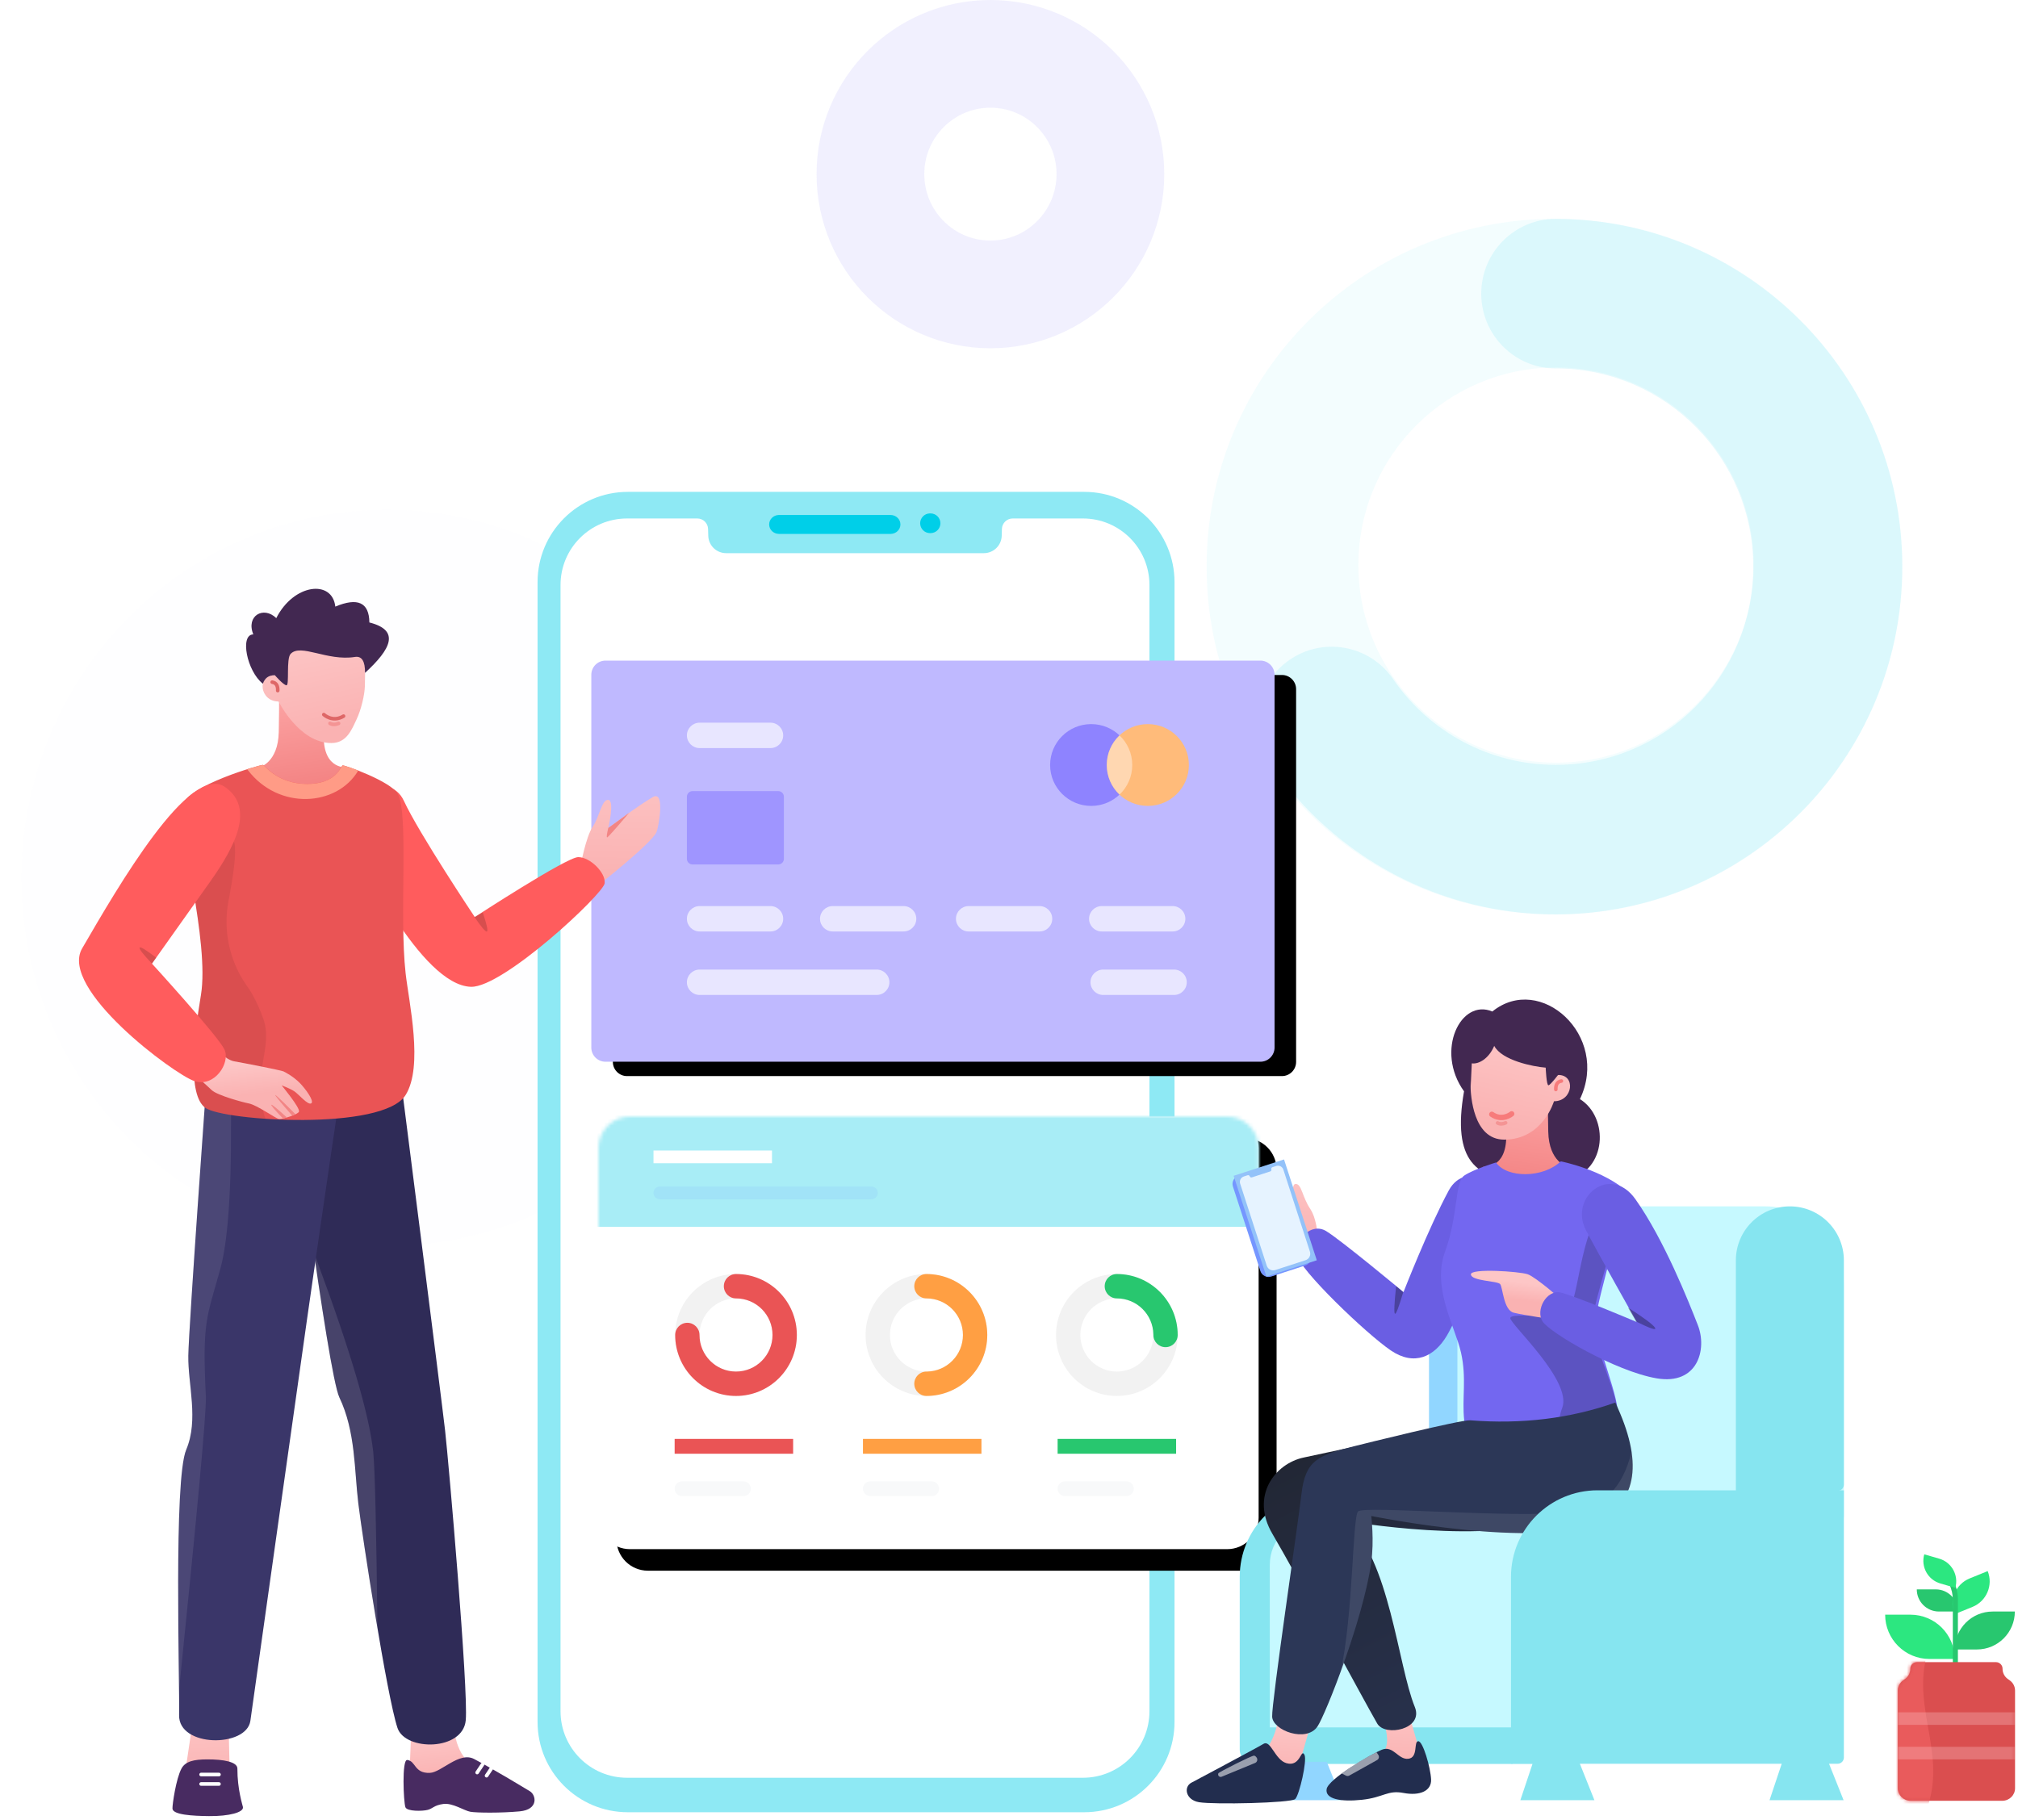<svg height="507" viewBox="0 0 562 507" width="562" xmlns="http://www.w3.org/2000/svg" xmlns:xlink="http://www.w3.org/1999/xlink"><defs><filter id="a" height="105.9%" width="105.9%" x="-2.9%" y="-2.9%"><feGaussianBlur in="SourceGraphic" stdDeviation="2"/></filter><path id="b" d="m18.522 0h19.565c1.623 0 2.952 1.291 2.999 2.913l.055 1.917c.078 2.69 2.281 4.831 4.972 4.831h71.78c2.691 0 4.894-2.14 4.972-4.831l.055-1.917c.047-1.622 1.376-2.913 2.999-2.913h19.565c10.229 0 18.522 8.293 18.522 18.522v313.701c0 10.229-8.293 18.522-18.522 18.522h-126.964c-10.229 0-18.522-8.293-18.522-18.522v-313.701c0-10.229 8.293-18.522 18.522-18.522z"/><path id="c" d="m8.757 0h166.335c4.836 0 8.757 3.921 8.757 8.757v102.972c0 4.836-3.921 8.757-8.757 8.757h-166.335c-4.836 0-8.757-3.921-8.757-8.757v-102.972c0-4.836 3.921-8.757 8.757-8.757z"/><filter id="d" height="153.9%" width="135.4%" x="-15%" y="-22.8%"><feOffset dx="5" dy="5" in="SourceAlpha" result="shadowOffsetOuter1"/><feGaussianBlur in="shadowOffsetOuter1" result="shadowBlurOuter1" stdDeviation="10"/><feColorMatrix in="shadowBlurOuter1" result="shadowMatrixOuter1" type="matrix" values="0 0 0 0 0.076   0 0 0 0 0.583   0 0 0 0 0.879  0 0 0 0.229 0"/><feOffset dx="0" dy="1" in="SourceAlpha" result="shadowOffsetOuter2"/><feGaussianBlur in="shadowOffsetOuter2" result="shadowBlurOuter2" stdDeviation="5.5"/><feColorMatrix in="shadowBlurOuter2" result="shadowMatrixOuter2" type="matrix" values="0 0 0 0 0.504   0 0 0 0 0.7   0 0 0 0 1  0 0 0 0.234 0"/><feMerge><feMergeNode in="shadowMatrixOuter1"/><feMergeNode in="shadowMatrixOuter2"/></feMerge></filter><path id="e" d="m3.944 0h182.394c2.178 0 3.944 1.771 3.944 3.955v103.814c0 2.184-1.766 3.955-3.944 3.955h-182.394c-2.178 0-3.944-1.771-3.944-3.955v-103.814c0-2.184 1.766-3.955 3.944-3.955z"/><filter id="f" height="143%" width="125.2%" x="-9.5%" y="-17.9%"><feOffset dx="6" dy="4" in="SourceAlpha" result="shadowOffsetOuter1"/><feGaussianBlur in="shadowOffsetOuter1" result="shadowBlurOuter1" stdDeviation="7"/><feColorMatrix in="shadowBlurOuter1" type="matrix" values="0 0 0 0 0.019   0 0 0 0 0.019   0 0 0 0 0.019  0 0 0 0.11 0"/></filter><linearGradient id="g"><stop offset="0" stop-color="#fdc6c6"/><stop offset="1" stop-color="#fab2b2"/></linearGradient><linearGradient id="h" x1="42.314%" x2="50%" xlink:href="#g" y1="12.631%" y2="69.62%"/><linearGradient id="i" x1="46.204%" x2="50%" xlink:href="#g" y1="-28.186%" y2="91.05%"/><linearGradient id="j"><stop offset="0" stop-color="#ffafaf"/><stop offset="1" stop-color="#f07777"/></linearGradient><linearGradient id="k" x1="44.814%" x2="62.813%" xlink:href="#j" y1="-28.186%" y2="121.547%"/><linearGradient id="l" x1="31.713%" x2="55.144%" xlink:href="#g" y1="-6.922%" y2="91.239%"/><linearGradient id="m" x1="45.013%" x2="50%" xlink:href="#g" y1="-28.186%" y2="91.05%"/><linearGradient id="n" x1="42.314%" x2="50%" xlink:href="#g" y1="21.16%" y2="65.142%"/><linearGradient id="o" x1="45.136%" x2="62.017%" xlink:href="#j" y1="-28.186%" y2="121.547%"/><linearGradient id="p" x1="31.713%" x2="55.144%" xlink:href="#g" y1="-6.211%" y2="90.724%"/><linearGradient id="q" x1="42.314%" x2="50%" xlink:href="#g" y1="-3.865%" y2="78.281%"/><linearGradient id="r" x1="28.503%" x2="77.061%" y1="98.647%" y2="9.201%"><stop offset="0" stop-color="#28324f"/><stop offset="1" stop-color="#222735"/></linearGradient><linearGradient id="s" x1="44.36%" x2="50%" xlink:href="#g" y1="-28.186%" y2="91.05%"/><linearGradient id="t" x1="42.314%" x2="50%" xlink:href="#g" y1="28.061%" y2="61.519%"/><linearGradient id="u" x1="42.314%" x2="50%" xlink:href="#g" y1="8.533%" y2="71.772%"/><path id="v" d="m5.338 0h21.975c1.027 0 1.859.815 1.859 1.82v.052c0 1.112.54 2.157 1.455 2.816l.57.41c.915.659 1.455 1.704 1.455 2.816v27.211c0 1.93-1.598 3.495-3.568 3.495h-25.514c-1.971 0-3.568-1.565-3.568-3.495v-27.211c0-1.112.54-2.157 1.455-2.816l.57-.41c.854-.615 1.381-1.566 1.448-2.595l.007-.273c0-1.005.832-1.82 1.859-1.82z"/><mask id="w" fill="#fff"><use fill="#fff" fill-rule="evenodd" xlink:href="#b"/></mask><mask id="x" fill="#fff"><use fill="#fff" fill-rule="evenodd" xlink:href="#c"/></mask><mask id="y" fill="#fff"><use fill="#fff" fill-rule="evenodd" xlink:href="#v"/></mask></defs><g fill="none" fill-rule="evenodd"><g transform="translate(6 15)"><ellipse cx="101.745" cy="229.5" fill="#7367f0" filter="url(#a)" opacity=".1" rx="101.745" ry="102.5"/><path d="m426.906 45.956c-53.502 0-96.874 43.37-96.874 96.87 0 53.5 43.372 96.87 96.874 96.87s96.874-43.37 96.874-96.87c0-53.5-43.372-96.87-96.874-96.87zm.44 41.39c30.399 0 55.042 24.642 55.042 55.04 0 30.398-24.643 55.04-55.042 55.04-30.399 0-55.042-24.642-55.042-55.04 0-30.398 24.643-55.04 55.042-55.04z" fill="#00cfe8" fill-rule="nonzero" opacity=".05"/><ellipse cx="269.823" cy="33.5" opacity=".1" rx="33.416" ry="33.5" stroke="#7367f0" stroke-width="30"/><path d="m427.271 45.956c53.3 0 96.508 43.37 96.508 96.87 0 53.5-43.208 96.87-96.508 96.87-32.11 0-61.584-15.88-79.474-41.901-6.51-9.469-4.141-22.443 5.293-28.978 9.34-6.47 22.101-4.203 28.673 5.031l.197.282c10.221 14.867 26.99 23.901 45.311 23.901 30.375 0 54.999-24.716 54.999-55.205 0-30.184-24.134-54.711-54.09-55.198l-.91-.007c-11.462 0-20.755-9.327-20.755-20.832s9.292-20.832 20.755-20.832z" fill="#00cfe8" fill-rule="nonzero" opacity=".1"/></g><g transform="translate(149.71 137)"><path d="m25.137 0h127.11c13.883 0 25.137 11.254 25.137 25.137v317.488c0 13.883-11.254 25.137-25.137 25.137h-127.11c-13.883 0-25.137-11.254-25.137-25.137v-317.488c0-13.883 11.254-25.137 25.137-25.137z" fill="#8ee9f4"/><g transform="translate(6.397 7.411)"><use fill="#fff" xlink:href="#b"/><g fill="#e97eff" fill-opacity=".549"><ellipse cx="62.18" cy="213.477" mask="url(#w)" rx="14.067" ry="14.053"/><path d="m24.589 60.217h116.063c2.547 0 4.611 2.064 4.611 4.611 0 2.547-2.064 4.611-4.611 4.611h-116.063c-2.547 0-4.611-2.064-4.611-4.611 0-2.547 2.064-4.611 4.611-4.611z" mask="url(#w)"/></g></g><g fill="#00cfe8" fill-rule="nonzero"><path d="m98.307 6.438c1.517 0 2.747 1.18 2.747 2.635 0 1.423-1.176 2.582-2.647 2.633l-.101.002h-31.067c-1.517 0-2.747-1.18-2.747-2.635 0-1.423 1.176-2.582 2.647-2.633l.101-.002z"/><path d="m109.441 5.999c1.517 0 2.747 1.229 2.747 2.745 0 1.482-1.176 2.69-2.647 2.743l-.101.002h-.144c-1.517 0-2.747-1.229-2.747-2.745 0-1.482 1.176-2.69 2.647-2.743l.101-.002z"/></g></g><g transform="translate(166.672 311)"><use fill="#000" filter="url(#d)" xlink:href="#c"/><use fill="#fff" fill-rule="evenodd" xlink:href="#c"/><path d="m-4.125-4.725h192.687v35.437h-192.687z" fill="#a8edf6" mask="url(#x)"/><path d="m17.093 19.49h58.918c.979 0 1.772.793 1.772 1.772 0 .979-.793 1.772-1.772 1.772h-58.918c-.979 0-1.772-.793-1.772-1.772 0-.979.793-1.772 1.772-1.772z" fill="#6fa3ff" mask="url(#x)" opacity=".366"/><path d="m15.321 9.45h32.998v3.544h-32.998z" fill="#fff" mask="url(#x)"/><path d="m21.213 89.774h32.998v4.134h-32.998z" fill="#ea5455" mask="url(#x)"/><path d="m23.28 101.586h17.079c1.142 0 2.067.925 2.067 2.067 0 1.142-.925 2.067-2.067 2.067h-17.079c-1.142 0-2.067-.925-2.067-2.067 0-1.142.925-2.067 2.067-2.067z" fill="#f8f9fa" mask="url(#x)"/><path d="m73.657 89.774h32.998v4.134h-32.998z" fill="#ff9f43" fill-rule="nonzero" mask="url(#x)"/><path d="m75.724 101.586h17.079c1.142 0 2.067.925 2.067 2.067 0 1.142-.925 2.067-2.067 2.067h-17.079c-1.142 0-2.067-.925-2.067-2.067 0-1.142.925-2.067 2.067-2.067z" fill="#f8f9fa" mask="url(#x)"/><path d="m127.869 89.774h32.998v4.134h-32.998z" fill="#28c76f" mask="url(#x)"/><path d="m129.936 101.586h17.079c1.142 0 2.067.925 2.067 2.067 0 1.142-.925 2.067-2.067 2.067h-17.079c-1.142 0-2.067-.925-2.067-2.067 0-1.142.925-2.067 2.067-2.067z" fill="#f8f9fa" mask="url(#x)"/><g mask="url(#x)"><g transform="translate(127.427 43.853)"><path d="m16.941 33.96c9.356 0 16.941-7.602 16.941-16.98 0-9.378-7.585-16.98-16.941-16.98-9.356 0-16.941 7.602-16.941 16.98 0 9.378 7.585 16.98 16.941 16.98zm0-6.792c-5.614 0-10.165-4.561-10.165-10.188s4.551-10.188 10.165-10.188c5.614 0 10.165 4.561 10.165 10.188s-4.551 10.188-10.165 10.188z" fill="#f2f2f2"/><path d="m33.882 16.98c0-9.378-7.585-16.98-16.941-16.98-1.871 0-3.388 1.52-3.388 3.396s1.517 3.396 3.388 3.396c5.55 0 10.061 4.458 10.163 9.997l.002.191c0 1.876 1.517 3.396 3.388 3.396s3.388-1.52 3.388-3.396z" fill="#28c76f"/></g></g><g mask="url(#x)"><g transform="translate(74.394 43.853)"><path d="m16.941 33.96c9.356 0 16.941-7.602 16.941-16.98 0-9.378-7.585-16.98-16.941-16.98-9.356 0-16.941 7.602-16.941 16.98 0 9.378 7.585 16.98 16.941 16.98zm0-6.792c-5.614 0-10.165-4.561-10.165-10.188s4.551-10.188 10.165-10.188c5.614 0 10.165 4.561 10.165 10.188s-4.551 10.188-10.165 10.188z" fill="#f2f2f2" fill-rule="evenodd"/><path d="m16.941 33.96c9.356 0 16.941-7.602 16.941-16.98 0-9.378-7.585-16.98-16.941-16.98-1.871 0-3.388 1.52-3.388 3.396s1.517 3.396 3.388 3.396c5.614 0 10.165 4.561 10.165 10.188 0 5.563-4.448 10.084-9.974 10.186l-.191.002c-1.871 0-3.388 1.52-3.388 3.396s1.517 3.396 3.388 3.396z" fill="#ff9f43" fill-rule="nonzero"/></g></g><g mask="url(#x)"><g transform="translate(21.361 43.853)"><path d="m16.941 33.96c9.356 0 16.941-7.602 16.941-16.98 0-9.378-7.585-16.98-16.941-16.98-9.356 0-16.941 7.602-16.941 16.98 0 9.378 7.585 16.98 16.941 16.98zm0-6.792c-5.614 0-10.165-4.561-10.165-10.188s4.551-10.188 10.165-10.188c5.614 0 10.165 4.561 10.165 10.188s-4.551 10.188-10.165 10.188z" fill="#f2f2f2"/><path d="m0 16.98c0 9.378 7.585 16.98 16.941 16.98 9.356 0 16.941-7.602 16.941-16.98 0-9.378-7.585-16.98-16.941-16.98-1.871 0-3.388 1.52-3.388 3.396s1.517 3.396 3.388 3.396c5.614 0 10.165 4.561 10.165 10.188s-4.551 10.188-10.165 10.188c-5.614 0-10.165-4.561-10.165-10.188 0-1.876-1.517-3.396-3.388-3.396s-3.388 1.52-3.388 3.396z" fill="#ea5455"/></g></g></g><g transform="translate(164.676 184)"><use fill="#000" filter="url(#f)" xlink:href="#e"/><use fill="#bfb9ff" fill-rule="evenodd" xlink:href="#e"/></g><g transform="translate(191.296 201.682)"><g transform="translate(101.155)"><ellipse cx="11.437" cy="11.395" fill="#8e83ff" rx="11.437" ry="11.395"/><ellipse cx="27.211" cy="11.395" fill="#ffbb7a" rx="11.437" ry="11.395"/><path d="m19.22 3.243.105-.098c2.186 2.075 3.548 5.004 3.548 8.25 0 3.246-1.362 6.175-3.548 8.25-2.188-2.075-3.551-5.004-3.551-8.25 0-3.195 1.32-6.083 3.446-8.152l.105-.098z" fill="#fff" fill-opacity=".416"/></g><path d="m1.577 18.664h23.859c.871 0 1.577.704 1.577 1.572v17.289c0 .868-.706 1.572-1.577 1.572h-23.859c-.871 0-1.577-.704-1.577-1.572v-17.289c0-.868.706-1.572 1.577-1.572z" fill="#9f95ff"/></g><g fill="#fff" fill-opacity=".647" transform="translate(191.296 201.289)"><path d="m3.549 51.081h19.718c1.96 0 3.549 1.583 3.549 3.536s-1.589 3.536-3.549 3.536h-19.718c-1.96 0-3.549-1.583-3.549-3.536s1.589-3.536 3.549-3.536z"/><path d="m3.549 68.763h49.296c1.96 0 3.549 1.583 3.549 3.536s-1.589 3.536-3.549 3.536h-49.296c-1.96 0-3.549-1.583-3.549-3.536s1.589-3.536 3.549-3.536z"/><path d="m115.943 68.763h19.718c1.96 0 3.549 1.583 3.549 3.536s-1.589 3.536-3.549 3.536h-19.718c-1.96 0-3.549-1.583-3.549-3.536s1.589-3.536 3.549-3.536z"/><path d="m3.549 0h19.718c1.96 0 3.549 1.583 3.549 3.536s-1.589 3.536-3.549 3.536h-19.718c-1.96 0-3.549-1.583-3.549-3.536s1.589-3.536 3.549-3.536z"/><path d="m40.62 51.081h19.718c1.96 0 3.549 1.583 3.549 3.536s-1.589 3.536-3.549 3.536h-19.718c-1.96 0-3.549-1.583-3.549-3.536s1.589-3.536 3.549-3.536z"/><path d="m78.479 51.081h19.718c1.96 0 3.549 1.583 3.549 3.536s-1.589 3.536-3.549 3.536h-19.718c-1.96 0-3.549-1.583-3.549-3.536s1.589-3.536 3.549-3.536z"/><path d="m115.549 51.081h19.718c1.96 0 3.549 1.583 3.549 3.536s-1.589 3.536-3.549 3.536h-19.718c-1.96 0-3.549-1.583-3.549-3.536s1.589-3.536 3.549-3.536z"/></g><g transform="translate(80.513 295.474)"><path d="m45.86 184.217s-.136 8.683 5.197 11.768c5.332 3.085 13.593 8.816 13.593 8.816l-31.427 1.065.896-21.727z" fill="url(#h)"/><path d="m32.892 194.731c2.43.251 1.899 3.766 6.309 3.595 3.213-.125 8.223-6.051 12.345-3.856 6.291 3.35 13.669 7.867 15.477 8.943 1.809 1.076 2.524 5.134-2.822 5.632-5.111.476-12.011.423-13.739.108-1.729-.315-4.935-2.52-7.514-2.167-2.579.353-2.873 1.242-4.315 1.636s-5.792.479-6.243-.735c-.518-1.394-1.037-13.313.501-13.155z" fill="#482b61"/><path d="m30.456 0s11.988 94.099 12.991 102.998c1.002 8.899 6.506 72.207 5.752 80.651-.767 8.6-16.855 8.646-19.013 2.158-2.954-8.881-9.782-53.267-10.912-62.536-1.129-9.269-.733-20.03-5.272-29.521-3.25-6.795-14.003-91.339-14.003-91.339z" fill="#2f2b57"/><path d="m23.41 108.74.043.423c.458 4.915.841 21.197 1.151 48.844l-.69-4.129c-2.164-13.094-4.085-26.065-4.639-30.606-1.106-9.076-.749-19.582-4.994-28.926l-.277-.595c-1.43-2.99-4.314-21.04-7.094-40.314l.873 2.338c9.284 24.968 14.493 42.623 15.628 52.966z" fill="#fff" fill-opacity=".192" opacity=".591"/><g stroke="#fff" stroke-linecap="round"><path d="m53.869 195.981-1.504 2.25"/><path d="m56.495 196.86-1.504 2.25"/></g></g><g transform="translate(47.694 297.777)"><path d="m5.654 183.906-2.813 18.99 13.594-.069-.445-19.274z" fill="url(#i)"/><path d="m.337 205.968c-.045-1.108.986-8.294 2.505-11.139 1.101-2.064 3.544-2.547 7.118-2.562 4.61-.018 8.463.679 8.457 2.562-.016 5.76 1.445 10.191 1.543 10.697.288 1.485-3.835 2.594-9.466 2.537-4.609-.046-10.086-.367-10.156-2.095z" fill="#482b61"/><path d="m47.865.787s-6.233 41.998-10.005 68.571c-3.707 26.111-14.687 103.998-15.821 112.151-1.042 7.485-20.053 7.485-19.853-1.58.2-9.065-1.56-65.553 1.98-73.917 3.54-8.363.458-18.097.587-26.222.129-8.125 5.22-78.461 5.22-78.461z" fill="#3a3669"/><path d="m13.768 55.248-.298 1.081c-3.609 12.967-4.855 14.136-3.832 34.818l.011.42c.036 5.203-2.439 32.131-7.424 80.782l-.023-3.024c-.175-19.848-.906-55.733 1.873-63.088l.09-.225c3.54-8.363.458-18.097.587-26.222.129-8.125 5.22-78.461 5.22-78.461l6.503-.094.067 3.222c.468 25.162-.457 42.092-2.774 50.79z" fill="#fff" fill-opacity=".192" opacity=".462"/><g stroke="#fff" stroke-linecap="round"><path d="m8.313 196.479h4.976"/><path d="m8.313 199.118h4.976"/></g></g><g transform="translate(68.02 164)"><path d="m4.223 49.711s5.207-1.229 5.388-9.804c.181-8.576.054-11.503.054-11.503l12.345-.208s.125 9.557.127 13.014c.005 9.285 6.442 8.501 6.442 8.501s-1.338 7.529-11.731 8.116c-8.115.459-12.624-8.116-12.624-8.116z" fill="url(#k)"/><g transform="translate(.513)"><path d="m8.018 24.069c-5.117-.199-4.282 7.33 1.033 7.319 0 0 5.712 11.544 14.68 11.574 4.32.014 5.73-3.853 7.025-6.568s2.245-6.776 2.324-9.263c.085-2.651.096-11.362.096-11.362l-25.358-.011z" fill="url(#l)"/><path d="m23.37 37.586c.807.341 1.704.141 2.373-.249" stroke="#f49494" stroke-linecap="round" transform="matrix(.995 .105 -.105 .995 4.059 -2.361)"/><path d="m8.529 28.493c.323-1.165.182-2.182-.969-2.645" stroke="#de6767" stroke-linecap="round" transform="matrix(.974 -.225 .225 .974 -5.904 2.523)"/><path d="m8.018 24.069s2.353 2.73 3.223 2.805c.871.075-.121-7.387 1.16-8.746 2.816-2.987 10.173 2.089 17.909.849 1.911-.306 2.849 1.173 2.815 4.439 7.232-6.629 9.854-11.858 1.212-14.042-.069-5.611-3.28-7.019-9.489-4.416-.83-7.579-11.558-6.435-16.441 3.207-3.534-3.457-8.503-.666-6.394 4.535-3.806 0-1.823 10.226 2.663 13.739.535-1.535 1.513-2.369 3.342-2.369z" fill="#422851"/><path d="m21.815 34.324s1.757 2.856 5.197 1.835" stroke="#de6767" stroke-linecap="round" transform="matrix(.966 -.259 .259 .966 -8.318 7.523)"/></g></g><g transform="translate(97.024 218.907)"><g transform="matrix(.998 .07 -.07 .998 66.106 1.487)"><path d="m0 20.903s.893-8.222 2.627-11.202c1.733-2.981 1.962-7.801 3.798-7.753 1.836.049.543 7.809.543 7.809s8.057-6.974 11.761-9.442c3.38-2.251 2.174 8.257 1.716 9.618-1.09 3.239-15.418 16.179-15.418 16.179s-4.645-4.508-5.027-5.208z" fill="url(#m)"/><path d="m6.968 9.757c-.297 1.77-.341 2.647-.132 2.633.209-.015 2.078-2.426 5.608-7.235z" fill="#f28585"/></g><path d="m15.44 4.122c4.168 9.039 19.757 32.394 19.757 32.394s25.545-16.655 28.795-16.689c3.25-.034 7.664 4.279 7.387 7.255s-28.247 29.085-37.217 28.865c-13.948-.342-31.438-36.613-33.234-41.461-4.81-12.986 10.447-19.18 14.512-10.364z" fill="#ff5c5d"/><path d="m35.104 36.499c1.967 2.881 3.126 4.227 3.478 4.038s-.034-1.95-1.16-5.283z" fill="#000" fill-opacity=".16"/></g><g transform="translate(50.637 213.041)"><path d="m.131 11.435c-1.309 6.276 7.654 37.906 5.188 52.703-1.95 11.703-3.812 27.817 1.243 31.395 5.146 3.642 49.445 6.535 55.76-3.578 5.009-8.023.909-25.814 0-33.93-1.812-16.191.924-44.172-2.15-49.895-1.907-3.55-14.907-8.128-15.395-7.986s-1.636 5.172-9.857 5.172c-8.22 0-11.85-5.172-12.292-5.314s-21.312 5.755-22.497 11.432z" fill="#ea5455"/><path d="m22.607 0.0.021.002c.442.142 4.072 5.314 12.292 5.314 8.22 0 9.368-5.03 9.857-5.172.176-.051 1.982.512 4.309 1.421l-.011.107c-5.875 9.867-22.034 11.083-30.671-.205l-.196-.261.964-.299c1.764-.536 3.027-.859 3.37-.902z" fill="#ff9b86"/><path d="m.159 15.794.724.101c7.684 1.099 12.19 2.838 13.519 5.217.872 1.561.467 6.84-1.216 15.837l-.179.944c-1.561 8.155.224 16.592 4.936 23.398l.265.376c1.594 2.23 3.063 5.166 4.407 8.808 3.119 8.448-3.515 15.566.686 28.134l-.858-.063c-7.811-.598-14.128-1.771-15.882-3.012-5.055-3.578-3.193-19.692-1.243-31.395 2.098-12.59-4.078-37.368-5.16-48.344z" fill="#000" fill-opacity=".067"/></g><g transform="translate(22 218.331)"><g transform="translate(32.006 73.37)"><path d="m5.768 0s2.949 3.479 5.466 3.912c2.517.433 13.051 2.493 13.694 2.799.608.288 2.686 1.382 4.463 3.138 1.54 1.521 4.203 5.127 3.31 5.748-.955.664-3.532-2.589-4.825-3.393-1.356-.844-3.44-1.59-3.44-1.59s5.155 6.219 4.827 7.305c-.239.793-4.623 2.147-5.56 2.046-.937-.102-6.102-3.883-8.424-4.324-1.61-.305-8.819-2.258-10.34-3.724-1.52-1.467-4.94-4.444-4.94-4.444z" fill="url(#n)"/><g fill="#f28585"><path d="m28.269 18.639c-3.596-3.624-5.47-5.405-5.62-5.343-.15.062 1.417 1.969 4.701 5.721z"/><path d="m25.865 19.532c-2.694-2.468-4.129-3.643-4.305-3.524s.903 1.394 3.237 3.826z"/></g></g><path d="m40.706.901c8.33 5.861 2.765 16.516-4.146 26.289-6.455 9.129-16.239 22.88-16.239 22.88s18.398 20.153 20.175 23.881c1.777 3.729-2.761 10.732-8.403 8.819-5.642-1.912-37.75-25.697-31.221-36.938 9.973-17.169 29.996-51.855 39.834-44.932z" fill="#ff5c5d"/><path d="m20.321 50.07c-2.517-2.663-3.658-4.148-3.423-4.456.235-.308 1.771.626 4.608 2.803z" fill="#000" fill-opacity=".16"/></g><g transform="translate(329.303 278)"><g fill="#86e5f0"><path d="m40.065 137.093h68.598v72.167c0 2.209-1.791 4-4 4h-84.709c-2.209 0-4-1.791-4-4v-48.056c0-13.316 10.795-24.111 24.111-24.111z"/><path d="m24.33 198.224h67.636v15.035h-67.636z"/><path d="m110.466 212.715 4.267 10.686h-20.625l3.574-10.686z"/></g><path d="m40.195 212.715 4.267 10.686h-20.625l3.574-10.686z" fill="#91d6ff"/><path d="m179.859 212.715 4.267 10.686h-20.625l3.574-10.686z" fill="#86e5f0"/><path d="m92.256 58.375 16.933-.367v86.27h-40.522v-61.797c0-13.113 10.479-23.821 23.589-24.106z" fill="#91d6ff"/><path d="m100.684 58.008h61.681c12.062 0 21.84 9.778 21.84 21.84v64.44c0 .965-.782 1.747-1.747 1.747h-105.885v-63.916c0-13.316 10.795-24.111 24.111-24.111z" fill="#c6f9ff"/><path d="m169.164 58.008c8.307 0 15.04 6.734 15.04 15.04v62.451c0 .965-.782 1.747-1.747 1.747h-28.333v-64.198c0-8.307 6.734-15.04 15.04-15.04z" fill="#86e5f0"/><path d="m36.93 145.199h67.457v57.926h-80.057v-45.326c0-6.959 5.641-12.6 12.6-12.6z" fill="#c6f9ff"/><g transform="matrix(-1 0 0 1 116.231 .41)"><path d="m8.814 50.104c-10.746-2.504-11.453-17.262-3.284-22.381-8.425-17.672 11.058-35.217 24.404-24.397 8.749-3.747 16.02 10.875 7.879 22.232 3.413 19.5-3.534 24.541-16.057 24.755z" fill="#422851"/><path d="m8.948 46.58s5.227-1.228 5.409-9.798.054-11.495.054-11.495l11.514-.208s.126 9.551.127 13.006c.005 9.279 6.466 8.495 6.466 8.495s-1.343 7.524-11.776 8.111c-8.146.459-11.794-8.111-11.794-8.111z" fill="url(#o)"/><path d="m11.726 21.007c-5.136-.199-4.299 7.325 1.037 7.315 0 0 3.099 10.688 13.859 10.688 8.738 0 9.307-12.457 9.386-14.942.085-2.65.096-11.354.096-11.354l-24.578-.011z" fill="url(#p)"/><g stroke-linecap="round"><path d="m24.738 30.973s1.766 2.857 5.217 1.84" stroke="#f77b7b" stroke-width="1.5" transform="matrix(.951 -.309 .309 .951 -8.551 10.017)"/><path d="m26.235 34.383c.81.34 1.578.34 2.25-.051" stroke="#f49494" transform="matrix(.999 .035 -.035 .999 1.22 -.934)"/><path d="m11.963 25.18c.323-1.164.18-2.181-.975-2.645" stroke="#f77b7b" transform="matrix(.974 -.225 .225 .974 -5.071 3.21)"/></g><path d="m10.914 20.077s2.815 3.78 3.386 3.8c.57.02.77-4.916.77-4.916 3.454-.264 12.194-2.005 14.336-6.062 1.498 3.58 4.362 5.17 6.244 4.864l.357 7.605.878-15.289h-26.66z" fill="#422851"/></g><g transform="matrix(-1 0 0 1 112.553 116.016)"><path d="m57.878 82.103s-4.608 9.312-.83 12.247c3.783 2.935 13.776 8.435 13.776 8.435l-26.475-1.665 5.885-20.31z" fill="url(#q)"/><path d="m46.91 90.965c1.306.153-.089 4.554 2.74 4.889 2.823.334 4.195-3.836 7.399-2.514 3.204 1.322 14.888 8.157 15.348 10.951.466 2.794-3.887 3.616-9.858 2.985-5.97-.631-7.07-2.756-11.552-1.9-4.476.855-7.829-.508-7.682-3.781.148-3.272 2.298-10.782 3.604-10.63z" fill="#222d4e"/><path d="m58.51 94.018-.51.765c-.306.46-.182 1.08.278 1.387.022.015.044.028.067.041l7.73 4.316c.291.162.643.169.94.019l1.17-.594c-1.926-1.395-3.5-2.444-5.24-3.474-1.336-.79-2.815-1.605-4.434-2.461z" fill="#fff" fill-opacity=".541"/><path d="m17.997.028c8.015.358 52.624 10.23 60.729 11.908s14.957 10.753 8.777 21.262c-6.941 11.797-24.852 45.301-29.2 52.853-2.152 3.738-13.01 1.642-10.46-4.632 4.755-11.696 6.963-41.079 19.085-51.792 0 0-40.766 7.099-58.375-1.033-12.798-5.911-9.903-29.432 9.445-28.566z" fill="url(#r)"/></g><g transform="matrix(-1 0 0 1 88.38 49.5)"><path d="m50.613 19.12s-.091-6.525 2.191-9.936c2.281-3.41 2.372-7.033 4.098-6.914 1.726.119.017 8.538.017 8.538s2.191-.837 3.764-1.897c1.574-1.059 6.346-6.281 7.461-5.356 1.891 1.577-1.155 10.47-2.813 12.248-1.664 1.779-10.755 7.627-10.755 7.627z" fill="url(#s)"/><path d="m1.359 15.21c3.728 8.653 10.555 24.548 13.37 29.29 3.527 5.939 9.089 8.556 15.6 4.149 6.842-4.63 25.683-22.689 26.235-26.78.547-4.091-4.064-8.999-8.237-6.458s-21.51 16.978-21.51 16.978-6.997-17.947-12.626-28.344c-4.875-8.995-18.508-1.99-12.832 11.164z" fill="#6a5ee3"/><path d="m26.889 32.399c1.253 4.252 2.026 6.255 2.319 6.009.293-.246.181-2.805-.336-7.676z" fill="#000" fill-opacity=".303"/></g><g transform="matrix(.951 -.309 .309 .951 12.537 49.317)"><path d="m2.87 1.091h9.957c1.325 0 2.4 1.075 2.4 2.4v24.731c0 1.325-1.075 2.4-2.4 2.4h-9.957c-1.325 0-2.4-1.075-2.4-2.4v-24.731c0-1.325 1.075-2.4 2.4-2.4z" fill="#7596ff" fill-rule="nonzero"/><path d="m1.581.703h14.757v29.531h-14.757z" fill="#93c2f9"/><path d="m4.219 1.758h1.119c.228 0 .418.164.457.381l.007.084c0 .257.208.465.464.465h5.397c.228 0 .418-.164.457-.381l.007-.084c0-.257.208-.465.464-.465h1.114c.827 0 1.506.637 1.571 1.448l.005.131-.021 24.015c-.003 1.048-.852 1.897-1.899 1.898h-8.854c-1.002.002-1.823-.776-1.893-1.761l-.005-.136c0-.001 0-.001.002-.002l.021-24.009c.001-.875.71-1.585 1.585-1.585z" fill="#e6f3ff" fill-rule="nonzero"/></g><g transform="matrix(-1 0 0 1 124.282 45.468)"><path d="m0 8.816s8.985 30.103 9.251 35.801c.266 5.699-7.349 22.447-6.052 26.681 2.989 9.783 41.153 13.995 42.612.835.68-6.137-.735-11.646.895-18.877 1.625-7.232 8.156-17.978 4.452-28.082s-2.712-19.451-5.361-21.218-8.843-3.643-8.843-3.643c-3.012 4.435-13.18 4.37-18.032-.313 0 0-12.053 2.34-18.921 8.816z" fill="#7367f0"/><path d="m8.051 13.691c5.989 9.51 5.971 26.068 9.188 28.237s15.736.04 15.736 1.758-17.301 17.456-14.46 24.979c1.487 3.94 1.084 7.464-1.21 10.573l-.749-.163c-6.817-1.541-12.297-4.309-13.357-7.777-1.296-4.233 7.197-20.982 6.931-26.681-.226-4.837-7.367-27.26-9.521-33.927 1.753-3.095 4.234-2.095 7.443 3.001z" fill="#000" fill-opacity=".199"/></g><g transform="matrix(-1 0 0 1 145.054 51.768)"><path d="m39.036 32.623s7.568-6.702 9.885-7.48c2.317-.778 15.885-1.712 15.799.045-.097 1.883-7.385 1.774-8.14 2.701-.755.926-.927 7.257-3.781 7.968-2.849.711-11.389 1.936-11.389 1.936z" fill="url(#t)"/><path d="m18.902 4.246c-7.973 11.259-14.78 28.41-17.393 35.097-2.613 6.687.023 16.772 11.513 14.792 11.469-1.975 29.718-12.705 31.737-15.835s-1.048-8.826-4.911-8.08c-3.579.69-21.329 8.242-21.329 8.242s11.42-20.254 14.208-25.683c4.658-9.068-6.801-18.453-13.824-8.532z" fill="#6a5ee3"/><path d="m18.699 38.323c-3.988 1.982-5.738 2.558-5.252 1.726.486-.831 2.998-2.707 7.534-5.628z" fill="#000" fill-opacity=".303"/></g><g transform="matrix(-1 0 0 1 125.729 112.5)"><path d="m98.893 85.993s-.139 10.96 8.887 15.058c9.02 4.097 15.447 3.851 14.629 7.019-.818 3.168-24.297 3.04-26.49.562-1.869-2.108-5.933-21.733-7.052-20.232z" fill="url(#u)"/><path d="m91.752 98.261c1.008-1.949 1.071 3.533 5.047 2.325 3.226-.98 4.329-6.591 6.368-5.363 2.039 1.229 19.985 10.758 20.087 10.815 2.21 1.191 1.592 4.799-2.14 5.428-4.147.699-25.633.228-26.786-.878-1.153-1.106-3.385-10.766-2.577-12.329z" fill="#222d4e"/><path d="m105.822 98.501c-.262 0-.518.184-.766.553-.309.458-.188 1.079.27 1.388.056.038.116.07.178.096l9.324 3.841c.36.148.772-.023.921-.383.076-.185.07-.393-.016-.573-.175-.366-9.233-4.922-9.91-4.922z" fill="#fff" fill-opacity=".541"/><path d="m5.181.155c-7.768 16.415-6.194 27.441 4.723 33.078 15.836 8.177 63.245-1.494 63.245-1.494s-.847 6.825 0 12.911c2.213 15.897 12.735 42.382 14.962 45.71 3.079 4.602 12.457 1.131 12.634-2.701s-7.07-52.773-8.172-62.105c-1.096-9.333-4.557-10.689-14.667-13.24-2.322-.586-29.787-7.415-32.303-7.216-14.412 1.14-27.886-.507-40.422-4.942z" fill="#2c3757"/><path d="m17.954 30.692c15.678 1.758 57.187-1.866 58.854-.219 1.592 1.572 1.326 28.92 4.896 44.748l-.543-1.495c-3.358-9.331-6.844-20.68-8.013-29.076-.847-6.087 0-12.911 0-12.911l-1.912.37c-9.012 1.694-47.397 8.319-61.333 1.124-7.551-3.899-10.632-10.376-9.244-19.431 2.391 10.235 8.155 15.866 17.295 16.89z" fill="#fff" fill-opacity=".192" opacity=".462"/></g><path d="m115.607 137.093h68.598v74.42c0 .965-.782 1.747-1.747 1.747h-90.962v-52.056c0-13.316 10.795-24.111 24.111-24.111z" fill="#86e5f0"/></g><g transform="translate(525.002 432.119)"><path d="m0 17.619h7.047c6.812 0 12.333 5.522 12.333 12.333h-7.047c-6.812 0-12.333-5.522-12.333-12.333z" fill="#2ce780"/><path d="m8.809 10.571h5.285c3.406 0 6.167 2.761 6.167 6.167h-5.285c-3.406 0-6.167-2.761-6.167-6.167z" fill="#28c76f"/><path d="m19.38 16.738h6.166c5.838 0 10.571 4.733 10.571 10.571h-6.166c-5.838 0-10.571-4.733-10.571-10.571z" fill="#28c76f" transform="matrix(-1 0 0 1 55.498 0)"/><path d="m17.389 7.642 5.414.009c4.227.007 7.651 3.432 7.658 7.658l-5.414-.009c-4.227-.007-7.651-3.432-7.658-7.658z" fill="#2ce780" transform="matrix(-.927 .375 .375 .927 41.809 -8.127)"/><path d="m15.649 4.405c2.756 1.747 4.504 5.07 4.607 8.719l.005.343v26.177h-1.414v-26.177c0-3.069-1.389-5.899-3.636-7.451l-.236-.156z" fill="#28c76f"/><g transform="translate(3.524 30.833)"><use fill="#da4e4f" xlink:href="#v"/><path d="m-.892-1.748h8.921c-3.937 15.018 5.652 27.472 0 42.814h-8.921z" fill="#e95b5c" mask="url(#y)"/><g fill="#ffdfe2" fill-opacity=".258"><path d="m0 23.591h32.651v3.495h-32.651z" mask="url(#y)"/><path d="m0 13.98h32.651v3.495h-32.651z" mask="url(#y)"/></g></g><path d="m9.781 2.18 4.324.006c3.623.005 6.559 2.941 6.564 6.564l-4.324-.006c-3.623-.005-6.559-2.941-6.564-6.564z" fill="#2ce780" transform="matrix(.961 .276 -.276 .961 2.096 -3.985)"/></g></g></svg>
